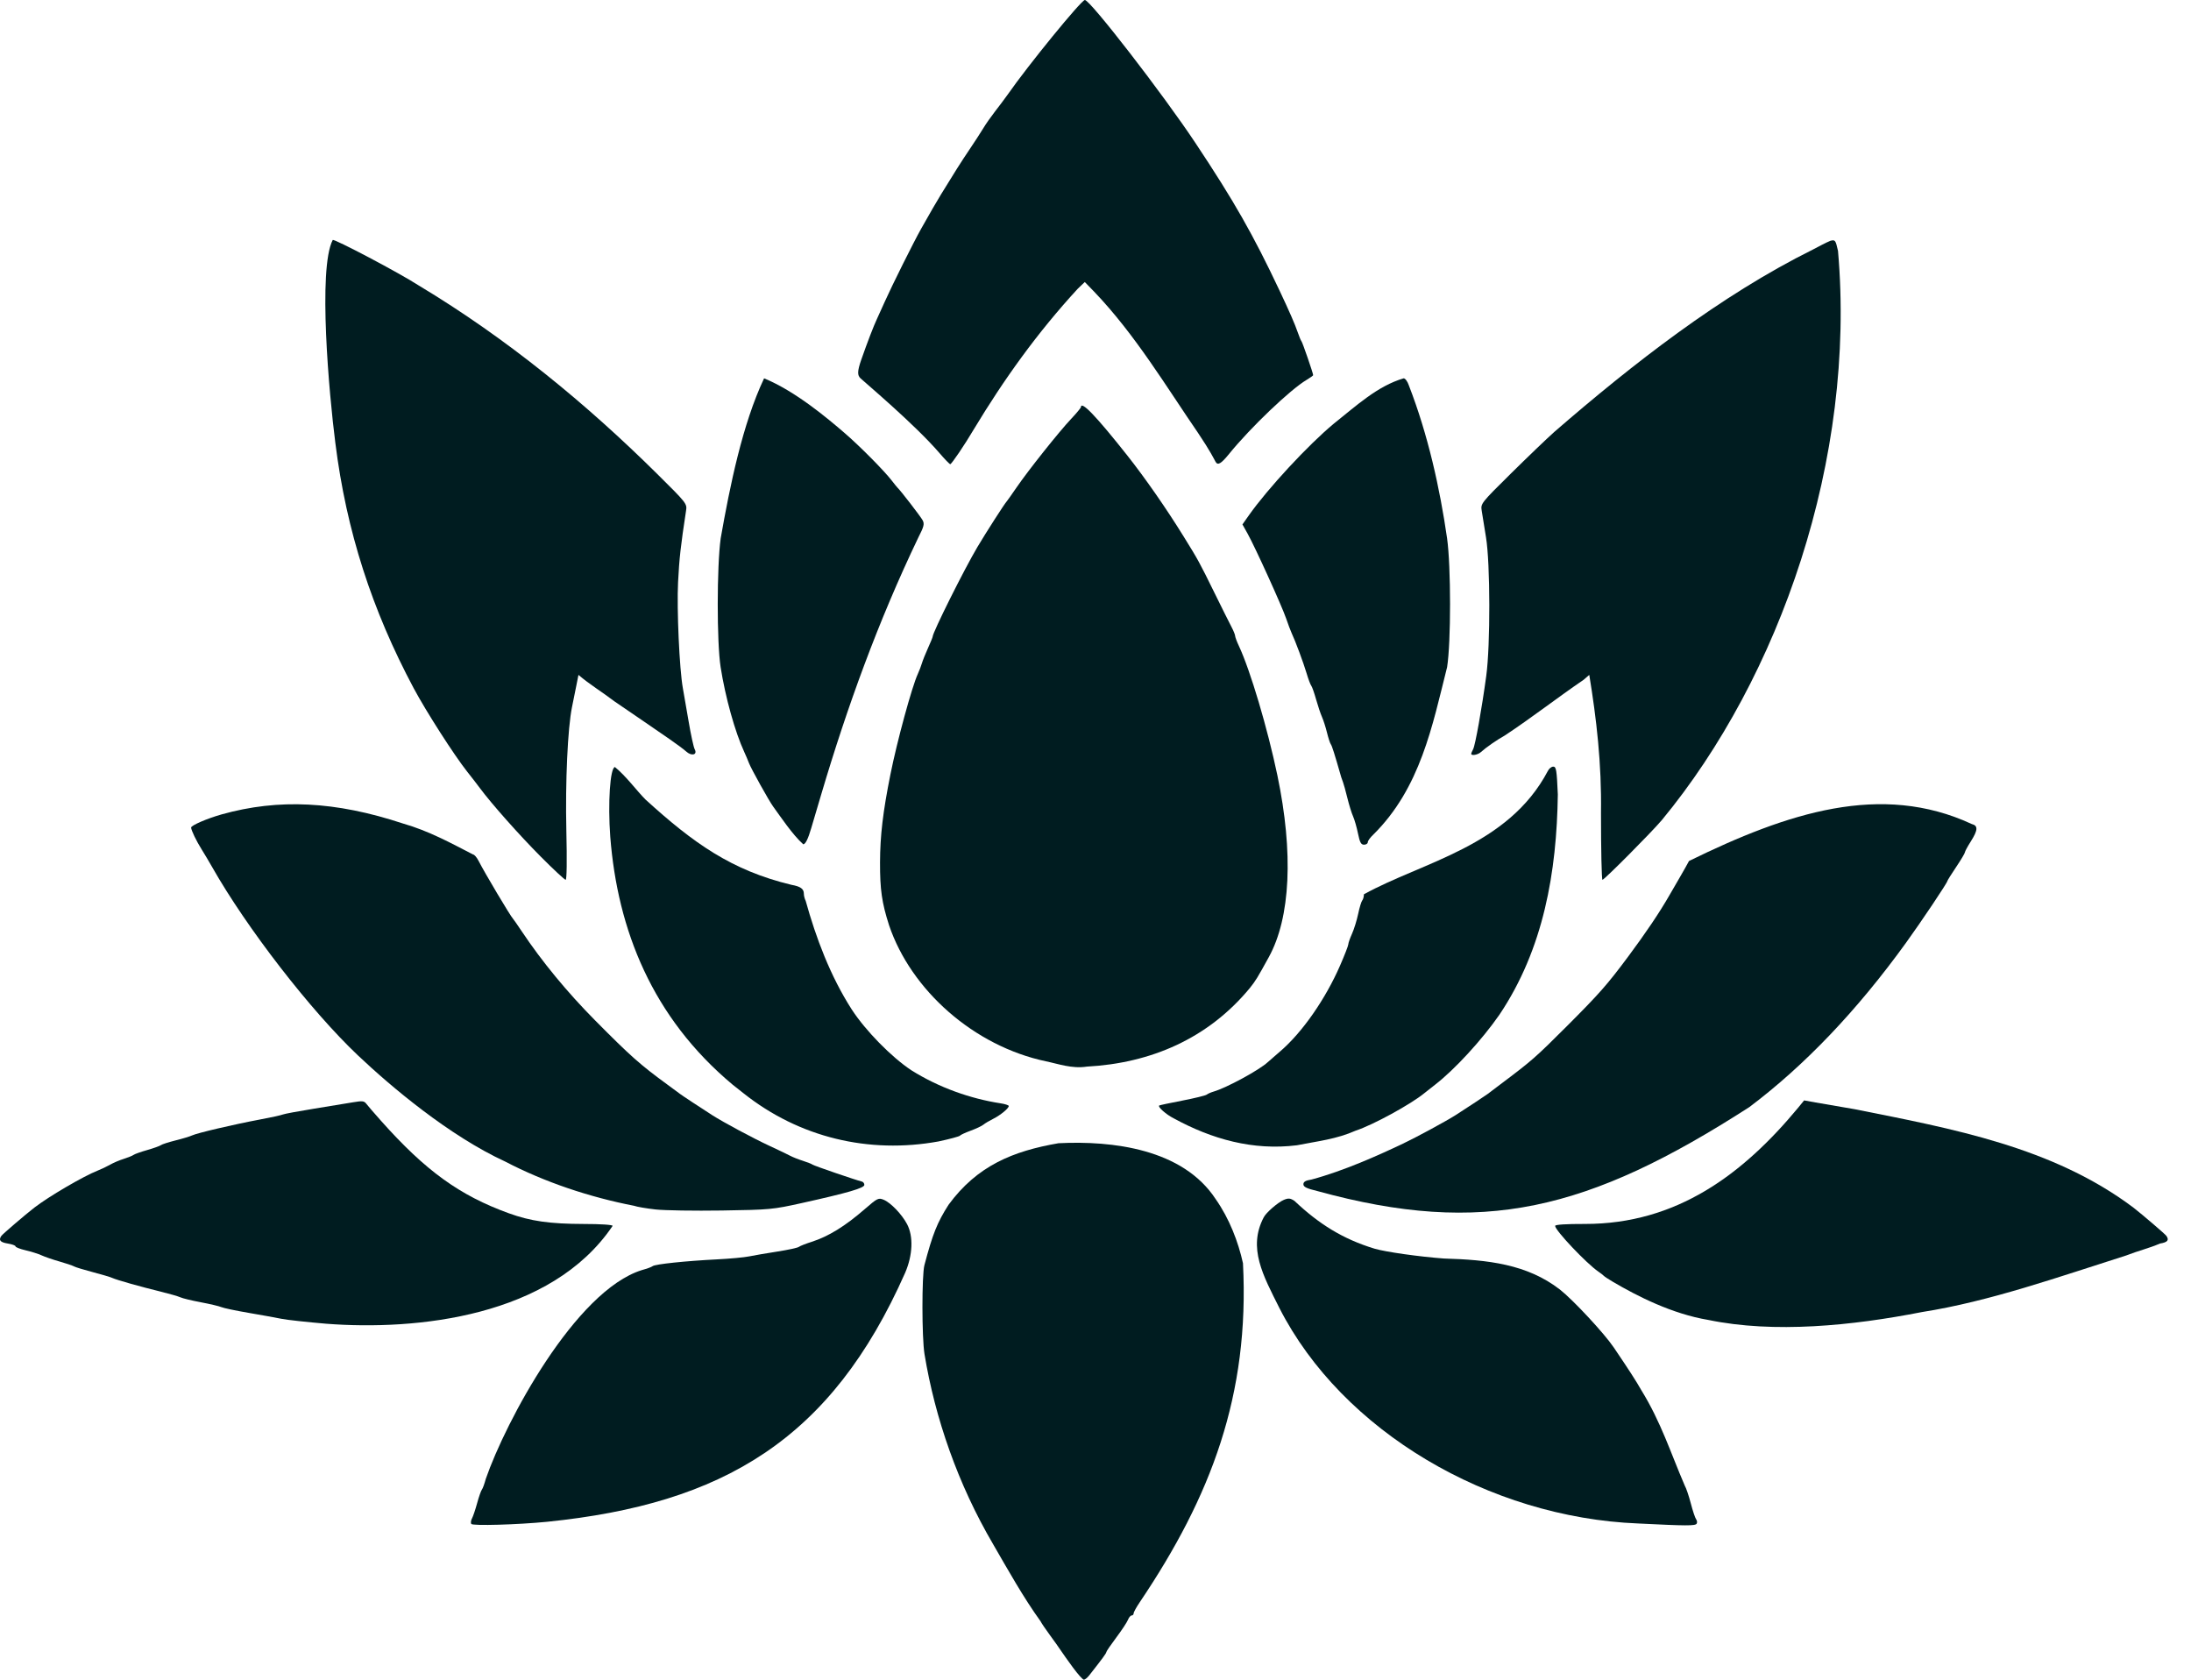 <svg width="90" height="69" viewBox="0 0 90 69" fill="none" xmlns="http://www.w3.org/2000/svg">
<path d="M44.076 68.503C43.874 68.228 43.65 67.913 43.578 67.803C43.506 67.693 43.301 67.404 43.123 67.162C42.944 66.919 42.774 66.667 42.744 66.601C42.032 65.614 41.409 64.495 40.795 63.435C39.349 60.969 38.408 58.256 37.975 55.619C37.865 54.942 37.863 52.386 37.972 51.972C38.31 50.689 38.499 50.217 38.966 49.487C40.14 47.889 41.603 47.286 43.481 46.962C45.692 46.851 48.587 47.191 49.94 49.263C50.5 50.062 50.865 51.016 51.058 51.892C51.334 57.297 49.749 61.466 46.821 65.812C46.681 66.018 46.567 66.225 46.567 66.273C46.567 66.321 46.53 66.361 46.485 66.361C46.44 66.361 46.371 66.442 46.333 66.541C46.294 66.64 46.079 66.966 45.854 67.266C45.629 67.566 45.444 67.836 45.444 67.867C45.443 67.916 45.277 68.142 44.742 68.822C44.666 68.919 44.567 68.999 44.523 69C44.479 69.001 44.278 68.777 44.076 68.503Z" fill="#001C20"/>
<path d="M41.677 58.986C41.677 58.942 41.639 58.906 41.592 58.906C41.546 58.906 41.53 58.942 41.557 58.986C41.584 59.03 41.623 59.066 41.642 59.066C41.661 59.066 41.677 59.03 41.677 58.986Z" fill="#001C20"/>
<path d="M41.677 48.005C41.677 47.96 41.661 47.924 41.642 47.924C41.623 47.924 41.584 47.96 41.557 48.005C41.53 48.049 41.546 48.085 41.592 48.085C41.639 48.085 41.677 48.049 41.677 48.005Z" fill="#001C20"/>
<path d="M19.358 62.601C19.331 62.556 19.344 62.455 19.387 62.377C19.431 62.297 19.526 62.017 19.598 61.752C19.67 61.487 19.759 61.235 19.794 61.191C19.83 61.147 19.902 60.949 19.955 60.75C20.767 58.4 23.632 53.024 26.367 52.173C26.566 52.12 26.764 52.048 26.809 52.011C26.908 51.93 28.164 51.798 29.453 51.733C29.982 51.707 30.578 51.651 30.776 51.61C30.974 51.569 31.494 51.48 31.932 51.412C32.369 51.344 32.766 51.258 32.813 51.221C32.861 51.183 33.098 51.089 33.341 51.012C34.031 50.792 34.719 50.367 35.528 49.663C36.042 49.217 36.084 49.196 36.298 49.284C36.59 49.405 37.046 49.881 37.261 50.288C37.524 50.789 37.494 51.553 37.183 52.28C34.148 59.139 29.707 61.774 22.48 62.512C21.257 62.633 19.41 62.685 19.358 62.601Z" fill="#001C20"/>
<path d="M30.776 58.986C30.776 58.942 30.74 58.906 30.696 58.906C30.652 58.906 30.616 58.942 30.616 58.986C30.616 59.031 30.652 59.067 30.696 59.067C30.74 59.067 30.776 59.031 30.776 58.986Z" fill="#001C20"/>
<path d="M67.287 62.582C61.171 62.337 55.141 58.799 52.556 53.736C51.881 52.39 51.251 51.263 51.909 50.009C52.001 49.818 52.496 49.388 52.741 49.287C52.925 49.211 53.001 49.218 53.172 49.33C54.173 50.277 55.157 50.898 56.466 51.295C56.91 51.427 58.301 51.624 59.312 51.698C61.111 51.75 62.724 51.926 64.075 52.971C64.618 53.397 65.894 54.768 66.285 55.346C66.912 56.272 67.21 56.734 67.419 57.103C68.234 58.427 68.62 59.67 69.207 61.031C69.261 61.119 69.371 61.443 69.452 61.752C69.532 62.06 69.631 62.356 69.672 62.41C69.713 62.463 69.722 62.544 69.694 62.59C69.637 62.683 69.286 62.682 67.287 62.582Z" fill="#001C20"/>
<path d="M63.56 58.986C63.56 58.942 63.524 58.906 63.48 58.906C63.436 58.906 63.4 58.942 63.4 58.986C63.4 59.031 63.436 59.067 63.48 59.067C63.524 59.067 63.56 59.031 63.56 58.986Z" fill="#001C20"/>
<path d="M13.402 54.377C12.605 54.31 11.778 54.219 11.565 54.175C11.352 54.131 10.745 54.021 10.216 53.931C9.687 53.84 9.182 53.734 9.094 53.695C9.005 53.656 8.627 53.566 8.252 53.496C7.877 53.425 7.498 53.334 7.41 53.292C7.322 53.251 6.961 53.147 6.609 53.06C5.761 52.853 4.804 52.583 4.605 52.493C4.517 52.454 4.156 52.347 3.803 52.255C3.451 52.163 3.107 52.058 3.041 52.022C2.974 51.985 2.704 51.894 2.44 51.819C2.176 51.745 1.847 51.632 1.709 51.568C1.571 51.505 1.273 51.411 1.047 51.359C0.822 51.307 0.637 51.234 0.637 51.199C0.637 51.163 0.493 51.11 0.316 51.082C0.007 51.032 -0.067 50.943 0.057 50.767C0.111 50.691 1.042 49.893 1.41 49.608C1.999 49.152 3.428 48.316 4.004 48.09C4.158 48.03 4.392 47.918 4.525 47.842C4.657 47.766 4.909 47.659 5.086 47.604C5.262 47.548 5.442 47.475 5.487 47.441C5.531 47.407 5.783 47.317 6.048 47.242C6.312 47.166 6.565 47.075 6.609 47.041C6.653 47.006 6.923 46.919 7.21 46.847C7.496 46.776 7.803 46.683 7.891 46.641C8.101 46.542 9.592 46.192 10.657 45.992C11.12 45.905 11.552 45.811 11.618 45.782C11.685 45.754 12.262 45.646 12.901 45.543C13.54 45.44 14.262 45.322 14.504 45.28C14.883 45.216 14.96 45.224 15.048 45.343C15.105 45.418 15.376 45.732 15.649 46.039C17.48 48.094 18.875 49.104 20.897 49.838C21.795 50.164 22.581 50.276 23.983 50.279C24.678 50.279 25.165 50.312 25.165 50.357C22.641 54.1 17.107 54.664 13.402 54.377Z" fill="#001C20"/>
<path d="M8.893 48.005C8.893 47.961 8.857 47.925 8.813 47.925C8.769 47.925 8.733 47.961 8.733 48.005C8.733 48.049 8.769 48.085 8.813 48.085C8.857 48.085 8.893 48.049 8.893 48.005Z" fill="#001C20"/>
<path d="M70.173 54.221C68.686 53.974 67.252 53.243 66.245 52.65C66.069 52.546 65.906 52.439 65.884 52.413C65.862 52.386 65.759 52.306 65.654 52.234C65.166 51.901 63.88 50.541 63.88 50.358C63.88 50.305 64.321 50.276 65.103 50.278C68.875 50.284 71.602 48.233 73.864 45.502L74.108 45.203L74.585 45.289C74.848 45.336 75.567 45.46 76.184 45.564C80.202 46.367 84.319 47.114 87.636 49.608C88.003 49.893 88.934 50.691 88.988 50.767C89.112 50.943 89.038 51.032 88.729 51.082C88.256 51.284 87.836 51.378 87.336 51.574C84.582 52.447 81.727 53.462 78.95 53.897C76.096 54.458 72.87 54.782 70.173 54.221Z" fill="#001C20"/>
<path d="M74.541 48.05C74.541 48.031 74.505 47.992 74.461 47.965C74.417 47.938 74.381 47.954 74.381 48C74.381 48.047 74.417 48.085 74.461 48.085C74.505 48.085 74.541 48.069 74.541 48.05Z" fill="#001C20"/>
<path d="M26.928 49.683C26.554 49.641 26.157 49.574 26.047 49.532C24.211 49.176 22.367 48.558 20.756 47.717C18.447 46.654 16.061 44.639 14.701 43.352C12.761 41.516 10.134 38.121 8.711 35.612C8.589 35.396 8.398 35.076 8.287 34.899C8.066 34.548 7.851 34.101 7.851 33.995C7.851 33.906 8.509 33.622 9.101 33.455C11.444 32.797 13.783 32.914 16.548 33.827C17.615 34.132 18.52 34.631 19.429 35.1C19.481 35.1 19.584 35.217 19.657 35.36C19.903 35.845 20.974 37.644 21.076 37.745C21.099 37.767 21.261 38.001 21.438 38.266C22.259 39.497 23.301 40.762 24.442 41.913C25.91 43.394 26.285 43.727 27.409 44.549C27.652 44.726 27.887 44.9 27.932 44.935C28.012 44.998 28.712 45.46 29.253 45.807C29.717 46.104 30.934 46.757 31.617 47.074C31.97 47.238 32.349 47.419 32.459 47.478C32.569 47.536 32.804 47.629 32.98 47.684C33.157 47.74 33.337 47.811 33.381 47.843C33.451 47.893 35.142 48.473 35.405 48.537C35.46 48.55 35.505 48.612 35.505 48.674C35.505 48.803 34.828 49 32.94 49.419C31.739 49.685 31.63 49.695 29.654 49.726C28.529 49.743 27.303 49.724 26.928 49.683Z" fill="#001C20"/>
<path d="M30.776 48.005C30.776 47.961 30.74 47.925 30.696 47.925C30.652 47.925 30.616 47.961 30.616 48.005C30.616 48.049 30.652 48.085 30.696 48.085C30.74 48.085 30.776 48.049 30.776 48.005Z" fill="#001C20"/>
<path d="M19.794 37.104C19.794 37.059 19.758 37.023 19.714 37.023C19.67 37.023 19.634 37.059 19.634 37.104C19.634 37.148 19.67 37.184 19.714 37.184C19.758 37.184 19.794 37.148 19.794 37.104Z" fill="#001C20"/>
<path d="M54.121 48.929C53.672 48.821 53.54 48.757 53.54 48.648C53.54 48.544 53.629 48.492 53.876 48.453C55.206 48.096 56.627 47.455 57.628 46.98C58.174 46.722 59.416 46.048 59.793 45.807C60.338 45.457 61.033 44.998 61.114 44.935C61.159 44.9 61.397 44.719 61.644 44.534C62.924 43.573 63.078 43.438 64.362 42.154C65.698 40.817 66.012 40.46 66.871 39.308C67.609 38.316 68.167 37.487 68.571 36.783C68.685 36.584 68.883 36.242 69.012 36.022C69.141 35.801 69.306 35.507 69.38 35.368C73.437 33.379 77.274 32.125 80.994 33.85C81.26 33.917 81.249 34.1 80.954 34.566C80.822 34.774 80.713 34.975 80.713 35.012C80.713 35.048 80.551 35.321 80.353 35.616C80.154 35.912 79.992 36.171 79.992 36.192C79.992 36.261 78.926 37.853 78.29 38.733C76.278 41.517 74.132 43.767 71.855 45.48C65.237 49.738 60.91 50.795 54.121 48.929Z" fill="#001C20"/>
<path d="M63.56 48.005C63.56 47.961 63.524 47.925 63.48 47.925C63.436 47.925 63.4 47.961 63.4 48.005C63.4 48.049 63.436 48.085 63.48 48.085C63.524 48.085 63.56 48.049 63.56 48.005Z" fill="#001C20"/>
<path d="M74.541 37.104C74.541 37.059 74.505 37.023 74.461 37.023C74.417 37.023 74.381 37.059 74.381 37.104C74.381 37.148 74.417 37.184 74.461 37.184C74.505 37.184 74.541 37.148 74.541 37.104Z" fill="#001C20"/>
<path d="M30.537 44.906C30.47 44.85 30.271 44.693 30.095 44.557C26.792 41.797 25.367 38.2 25.068 34.373C24.965 32.984 25.061 31.546 25.258 31.509C25.715 31.877 26.147 32.474 26.515 32.844C28.477 34.63 30.049 35.756 32.51 36.347C32.884 36.414 33.02 36.512 33.02 36.713C33.02 36.797 33.054 36.928 33.095 37.004C33.519 38.53 34.104 40.091 34.99 41.472C35.558 42.342 36.612 43.418 37.429 43.961C38.572 44.68 39.87 45.133 41.096 45.322C41.283 45.35 41.437 45.4 41.437 45.433C41.437 45.53 41.094 45.812 40.795 45.961C40.641 46.037 40.461 46.145 40.395 46.2C40.329 46.255 40.094 46.365 39.874 46.446C39.653 46.527 39.455 46.62 39.432 46.651C39.41 46.683 39.013 46.79 38.55 46.889C35.69 47.409 32.828 46.73 30.537 44.906Z" fill="#001C20"/>
<path d="M30.776 37.103C30.776 37.059 30.74 37.023 30.696 37.023C30.652 37.023 30.616 37.059 30.616 37.103C30.616 37.148 30.652 37.184 30.696 37.184C30.74 37.184 30.776 37.148 30.776 37.103Z" fill="#001C20"/>
<path d="M48.21 45.938C47.905 45.785 47.546 45.468 47.616 45.413C47.634 45.399 48.061 45.308 48.566 45.211C49.07 45.113 49.521 45.003 49.568 44.966C49.614 44.929 49.743 44.872 49.853 44.84C50.377 44.689 51.711 43.965 52.068 43.639C52.118 43.593 52.356 43.387 52.596 43.18C53.494 42.408 54.449 41.037 55.048 39.659C55.233 39.235 55.384 38.845 55.384 38.793C55.384 38.74 55.452 38.546 55.535 38.361C55.619 38.176 55.733 37.809 55.789 37.544C55.844 37.28 55.921 37.029 55.958 36.987C55.995 36.945 56.025 36.833 56.025 36.736C58.43 35.407 61.945 34.771 63.58 31.673C63.627 31.574 63.728 31.492 63.804 31.492C63.925 31.492 63.947 31.628 63.991 32.635C63.947 35.811 63.411 38.974 61.59 41.686C60.871 42.721 59.757 43.933 58.951 44.557C58.775 44.694 58.575 44.85 58.508 44.906C57.952 45.364 56.395 46.214 55.694 46.443C54.882 46.801 54.144 46.873 53.274 47.046C51.472 47.271 49.782 46.797 48.21 45.938Z" fill="#001C20"/>
<path d="M42.964 43.597C40.009 42.973 37.423 40.68 36.52 38.007C36.224 37.085 36.146 36.544 36.149 35.425C36.153 34.325 36.267 33.355 36.576 31.813C36.849 30.447 37.459 28.209 37.701 27.685C37.762 27.552 37.838 27.354 37.87 27.244C37.902 27.134 38.015 26.853 38.12 26.62C38.225 26.388 38.311 26.178 38.311 26.154C38.311 25.981 39.605 23.387 40.153 22.465C40.498 21.883 41.276 20.671 41.357 20.591C41.379 20.569 41.557 20.316 41.753 20.03C42.231 19.331 43.511 17.722 44.003 17.203C44.221 16.972 44.4 16.756 44.401 16.723C44.408 16.447 45.035 17.102 46.321 18.729C47.048 19.651 47.911 20.891 48.618 22.034C49.226 23.016 49.259 23.076 49.89 24.358C50.182 24.953 50.492 25.574 50.578 25.737C50.664 25.9 50.735 26.072 50.735 26.118C50.735 26.165 50.806 26.357 50.894 26.543C51.362 27.546 52.068 29.922 52.472 31.853C53.137 35.037 53.012 37.691 52.121 39.314C51.645 40.18 51.584 40.279 51.344 40.582C49.625 42.667 47.267 43.674 44.643 43.815C44.029 43.911 43.464 43.699 42.964 43.597Z" fill="#001C20"/>
<path d="M41.677 37.103C41.677 37.059 41.639 37.023 41.592 37.023C41.546 37.023 41.53 37.059 41.557 37.103C41.584 37.148 41.623 37.184 41.642 37.184C41.661 37.184 41.677 37.148 41.677 37.103Z" fill="#001C20"/>
<path d="M52.618 37.103C52.646 37.059 52.63 37.023 52.583 37.023C52.536 37.023 52.498 37.059 52.498 37.103C52.498 37.148 52.514 37.184 52.534 37.184C52.553 37.184 52.591 37.148 52.618 37.103Z" fill="#001C20"/>
<path d="M22.208 35.185C21.33 34.302 20.196 33.025 19.714 32.376C19.604 32.227 19.369 31.922 19.191 31.699C18.659 31.027 17.515 29.244 16.994 28.273C15.286 25.068 14.227 21.825 13.774 18.186C13.52 16.216 13.052 11.043 13.667 9.859C13.727 9.799 16.421 11.221 17.184 11.717C20.85 13.917 24.107 16.61 26.984 19.457C28.209 20.67 28.226 20.691 28.181 20.98C27.962 22.413 27.902 22.943 27.853 23.917C27.797 25.022 27.909 27.494 28.05 28.27C28.088 28.477 28.194 29.092 28.287 29.637C28.379 30.181 28.491 30.696 28.537 30.78C28.659 31.009 28.409 31.073 28.187 30.871C28.09 30.783 27.781 30.553 27.5 30.36C27.219 30.167 26.728 29.829 26.407 29.608C26.087 29.388 25.559 29.027 25.234 28.807C24.732 28.423 24.213 28.112 23.762 27.724L23.67 28.185C23.62 28.439 23.541 28.827 23.496 29.047C23.319 29.914 23.218 32.109 23.264 34.117C23.293 35.369 23.282 36.141 23.235 36.141C23.193 36.141 22.731 35.711 22.208 35.185Z" fill="#001C20"/>
<path d="M19.794 26.122C19.794 26.078 19.779 26.041 19.759 26.041C19.74 26.041 19.701 26.078 19.674 26.122C19.647 26.166 19.663 26.202 19.71 26.202C19.756 26.202 19.794 26.166 19.794 26.122Z" fill="#001C20"/>
<path d="M65.764 33.396C65.794 31.352 65.576 29.517 65.283 27.724L65.05 27.925C63.977 28.656 62.881 29.51 61.816 30.211C61.501 30.385 61.044 30.701 60.829 30.896C60.705 31.009 60.434 31.056 60.434 30.966C60.434 30.941 60.469 30.855 60.513 30.774C60.6 30.61 60.868 29.115 61.051 27.765C61.223 26.502 61.217 23.145 61.041 22.074C60.968 21.633 60.889 21.14 60.864 20.977C60.819 20.686 60.833 20.669 62.061 19.454C62.744 18.779 63.546 18.01 63.843 17.745C67.056 14.959 70.669 12.138 74.461 10.255C74.706 10.133 74.949 9.988 75.189 9.891C75.385 9.842 75.4 9.862 75.5 10.306C76.247 18.834 73.115 27.816 68.263 33.689C67.813 34.218 65.9 36.141 65.824 36.141C65.791 36.141 65.764 34.906 65.764 33.396Z" fill="#001C20"/>
<path d="M63.56 26.122C63.56 26.078 63.524 26.041 63.48 26.041C63.436 26.041 63.4 26.078 63.4 26.122C63.4 26.166 63.436 26.202 63.48 26.202C63.524 26.202 63.56 26.166 63.56 26.122Z" fill="#001C20"/>
<path d="M74.501 15.221C74.529 15.177 74.513 15.14 74.466 15.14C74.419 15.14 74.381 15.177 74.381 15.221C74.381 15.265 74.397 15.301 74.416 15.301C74.436 15.301 74.474 15.265 74.501 15.221Z" fill="#001C20"/>
<path d="M31.759 33.132C31.585 32.893 30.857 31.585 30.767 31.35C30.722 31.231 30.635 31.025 30.573 30.892C30.193 30.073 29.794 28.64 29.601 27.404C29.442 26.388 29.444 23.269 29.604 22.114C29.982 19.967 30.499 17.417 31.387 15.541C32.678 16.073 33.992 17.184 34.681 17.776C35.307 18.314 36.327 19.343 36.638 19.75C36.739 19.882 36.842 20.008 36.865 20.03C36.992 20.148 37.817 21.218 37.899 21.371C37.98 21.524 37.954 21.628 37.716 22.093C36.067 25.538 34.801 29.034 33.739 32.615C33.615 33.033 33.428 33.664 33.324 34.017C33.193 34.462 33.093 34.666 32.998 34.684C32.561 34.3 32.048 33.527 31.759 33.132Z" fill="#001C20"/>
<path d="M30.776 26.167C30.776 26.147 30.74 26.109 30.696 26.082C30.652 26.054 30.616 26.07 30.616 26.117C30.616 26.164 30.652 26.202 30.696 26.202C30.74 26.202 30.776 26.186 30.776 26.167Z" fill="#001C20"/>
<path d="M55.782 34.238C55.731 33.984 55.64 33.669 55.581 33.536C55.521 33.404 55.415 33.062 55.345 32.775C55.274 32.488 55.195 32.2 55.168 32.134C55.141 32.068 55.109 31.977 55.096 31.933C54.811 30.941 54.715 30.637 54.665 30.571C54.632 30.526 54.562 30.31 54.508 30.09C54.454 29.869 54.361 29.581 54.302 29.448C54.243 29.316 54.134 28.991 54.06 28.727C53.986 28.462 53.897 28.21 53.862 28.166C53.826 28.122 53.74 27.891 53.67 27.654C53.545 27.232 53.207 26.323 53.055 26.002C53.014 25.913 52.911 25.643 52.829 25.401C52.654 24.889 51.554 22.469 51.246 21.918L51.036 21.543L51.301 21.167C52.077 20.068 53.733 18.28 54.783 17.408C55.723 16.659 56.586 15.855 57.658 15.541C57.723 15.541 57.819 15.671 57.871 15.83C58.659 17.858 59.148 20.068 59.442 22.114C59.604 23.272 59.605 26.384 59.443 27.404C58.839 29.8 58.351 32.371 56.406 34.29C56.285 34.402 56.185 34.54 56.185 34.596C56.185 34.653 56.116 34.699 56.031 34.699C55.907 34.699 55.858 34.607 55.782 34.238Z" fill="#001C20"/>
<path d="M38.587 18.607C37.586 17.441 35.516 15.701 35.348 15.541C35.222 15.421 35.204 15.271 35.383 14.763C35.636 14.041 35.886 13.392 36.025 13.096C36.087 12.964 36.234 12.639 36.352 12.375C36.628 11.754 37.539 9.926 37.831 9.409C38.224 8.712 38.464 8.296 38.651 7.991C39.161 7.155 39.492 6.632 39.826 6.138C40.028 5.838 40.268 5.47 40.357 5.322C40.675 4.794 41.076 4.338 41.397 3.879C42.227 2.686 44.417 0.002 44.563 1.56475e-06C44.78 -0.003 47.769 3.861 49.111 5.882C50.69 8.257 51.473 9.633 52.559 11.934C52.966 12.796 53.194 13.319 53.31 13.658C53.37 13.834 53.438 13.996 53.461 14.018C53.5 14.056 53.941 15.335 53.941 15.411C53.941 15.43 53.821 15.516 53.674 15.603C53.006 15.997 51.365 17.564 50.487 18.647C50.159 19.051 50.021 19.133 49.931 18.968C49.865 18.85 49.722 18.543 49.213 17.785C47.92 15.904 46.635 13.746 44.943 11.98L44.56 11.585L44.272 11.86C42.604 13.672 41.234 15.59 39.994 17.648C39.632 18.263 39.087 19.068 39.034 19.068C39.006 19.068 38.804 18.861 38.587 18.607Z" fill="#001C20"/>
<path d="M41.757 4.284C41.757 4.199 41.604 4.164 41.558 4.238C41.53 4.283 41.564 4.319 41.632 4.319C41.701 4.319 41.757 4.303 41.757 4.284Z" fill="#001C20"/>
</svg>
